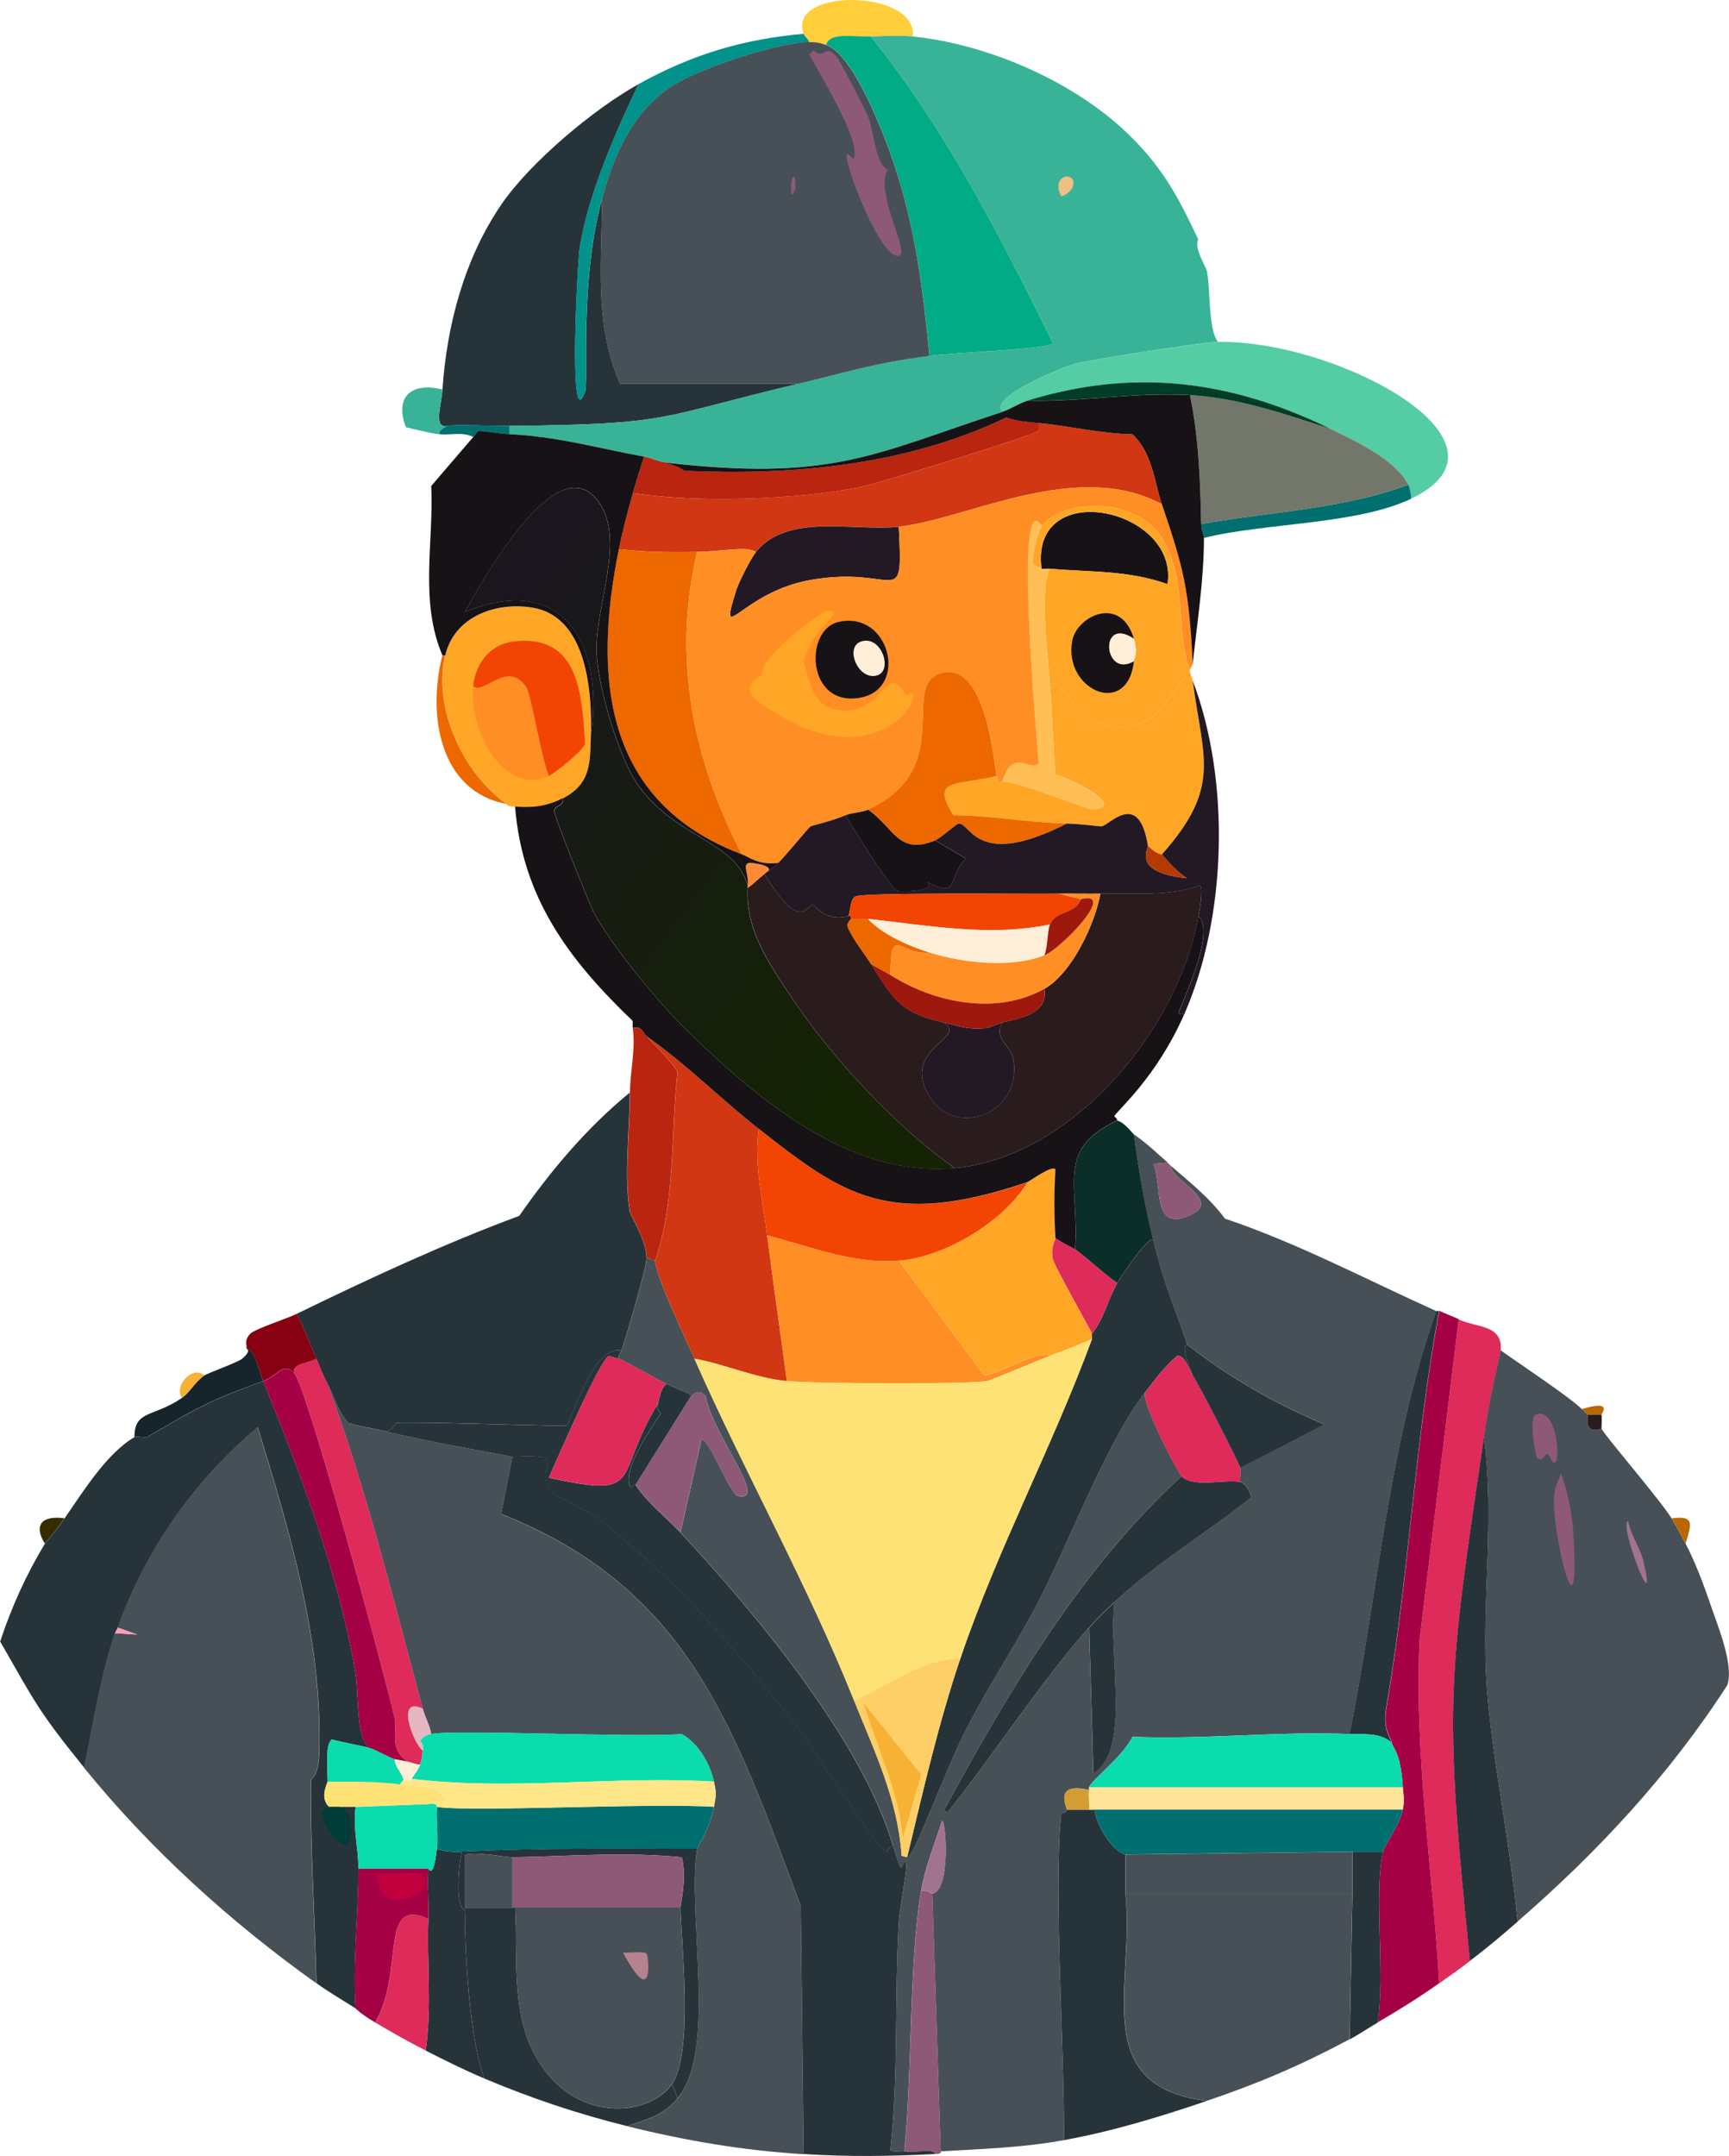 <?xml version="1.0" encoding="UTF-8"?>
<svg id="Camada_2" data-name="Camada 2" xmlns="http://www.w3.org/2000/svg" xmlns:xlink="http://www.w3.org/1999/xlink" viewBox="0 0 199.09 248.16">
  <defs>
    <style>
      .cls-1 {
        fill: #39b398;
      }

      .cls-1, .cls-2, .cls-3, .cls-4, .cls-5, .cls-6, .cls-7, .cls-8, .cls-9, .cls-10, .cls-11, .cls-12, .cls-13, .cls-14, .cls-15, .cls-16, .cls-17, .cls-18, .cls-19, .cls-20, .cls-21, .cls-22, .cls-23, .cls-24, .cls-25, .cls-26, .cls-27, .cls-28, .cls-29, .cls-30, .cls-31, .cls-32, .cls-33, .cls-34, .cls-35, .cls-36, .cls-37, .cls-38, .cls-39, .cls-40, .cls-41, .cls-42, .cls-43, .cls-44, .cls-45, .cls-46, .cls-47 {
        stroke-width: 0px;
      }

      .cls-2 {
        fill: #ffcf67;
      }

      .cls-3 {
        fill: #870113;
      }

      .cls-4 {
        fill: #ff8a39;
      }

      .cls-5 {
        fill: #00ab85;
      }

      .cls-6 {
        fill: #8e5977;
      }

      .cls-7 {
        fill: #231924;
      }

      .cls-8 {
        fill: #54cca4;
      }

      .cls-9 {
        fill: #475056;
      }

      .cls-10 {
        fill: #d29e34;
      }

      .cls-11 {
        fill: #ffefd9;
      }

      .cls-12 {
        fill: #0c2e29;
      }

      .cls-13 {
        fill: #b33b02;
      }

      .cls-14 {
        fill: #ff9db5;
      }

      .cls-15 {
        fill: #73766a;
      }

      .cls-16 {
        fill: #b9250f;
      }

      .cls-17 {
        fill: #f24402;
      }

      .cls-18 {
        fill: #a60045;
      }

      .cls-19 {
        fill: #171215;
      }

      .cls-20 {
        fill: #352c00;
      }

      .cls-21 {
        fill: #ffa626;
      }

      .cls-22 {
        fill: #b60;
      }

      .cls-23 {
        fill: #b6828f;
      }

      .cls-24 {
        fill: #00928b;
      }

      .cls-25 {
        fill: #26343a;
      }

      .cls-26 {
        fill: #ffe688;
      }

      .cls-27 {
        fill: #ffe275;
      }

      .cls-28 {
        fill: #a2738e;
      }

      .cls-29 {
        fill: #de2b59;
      }

      .cls-30 {
        fill: #ffce3a;
      }

      .cls-31 {
        fill: #9e180e;
      }

      .cls-32 {
        fill: #16252b;
      }

      .cls-33 {
        fill: url(#Gradiente_sem_nome_514);
      }

      .cls-34 {
        fill: #f7b134;
      }

      .cls-35 {
        fill: #ff8e25;
      }

      .cls-36 {
        fill: #003d38;
      }

      .cls-37 {
        fill: #2a1b1d;
      }

      .cls-38 {
        fill: #d03712;
      }

      .cls-39 {
        fill: #006f6f;
      }

      .cls-40 {
        fill: #003d26;
      }

      .cls-41 {
        fill: #ffe499;
      }

      .cls-42 {
        fill: #f0bf83;
      }

      .cls-43 {
        fill: #ee6800;
      }

      .cls-44 {
        fill: #0adcae;
      }

      .cls-45 {
        fill: #ffbf55;
      }

      .cls-46 {
        fill: #e7b7c1;
      }

      .cls-47 {
        fill: #c2003d;
      }
    </style>
    <linearGradient id="Gradiente_sem_nome_514" data-name="Gradiente sem nome 514" x1="-5911.61" y1="-2014.59" x2="-5805.77" y2="-1935.4" gradientTransform="translate(3010 1081.12) scale(.5)" gradientUnits="userSpaceOnUse">
      <stop offset="0" stop-color="#19161e"/>
      <stop offset="1" stop-color="#142303"/>
    </linearGradient>
  </defs>
  <g id="Camada_1-2" data-name="Camada 1">
    <g>
      <path class="cls-30" d="m105.1,4.2c-1.56-.16-3.26-.04-4.84,0-2.37.07-4.67-.5-5.16.97-.84-.27-.99-.32-1.93-.32-.11-.41-.5-.56-.64-.97-1.94-5.33,13.19-5.11,12.57.32Z"/>
      <g>
        <path class="cls-22" d="m184.41,162.82h-1.61s-.47-.47-.64-.64c3.64-1.09,2.24.47,2.26.64Z"/>
        <path class="cls-34" d="m23.54,158.31c-1.13.8-1.67,1.96-2.58,2.58-.99-1.36,1.22-3.82,2.58-2.58Z"/>
        <g>
          <path class="cls-21" d="m68.03,84.8c-.1,3.06-.02,5.45-3.22,7.09-1.83.94-3.45,1.11-5.48.97-1.29-.09-.92-.31-.97-.32-5.01-3.53-8.49-10.98-7.09-17.09,1.04-4.53,5.93-6.24,10.16-5.48,6.23,1.12,6.77,9.86,6.61,14.83Z"/>
          <path class="cls-43" d="m58.35,92.54c-7.89-1.48-9.1-10.47-7.42-17.09h.32c-1.4,6.11,2.09,13.56,7.09,17.09Z"/>
          <path class="cls-17" d="m63.19,89.31c-.89-2.16-2.03-9.3-2.58-10.16-2.11-3.31-4.85.88-6.13-.16.28-2.61,1.92-4.83,4.67-5.16,7.6-.9,7.84,6.21,8.22,11.77-.15.7-3.43,3.37-4.19,3.71Z"/>
          <path class="cls-35" d="m63.19,89.31c-5.36,2.38-9.22-5.55-8.7-10.32,1.28,1.04,4.01-3.15,6.13.16.55.86,1.69,8,2.58,10.16Z"/>
        </g>
        <g>
          <path class="cls-25" d="m69.32,22.9c.02,7.15-.95,14.51,2.1,21.28h20.47c-16.46,3.91-14.37,4.66-33.21,4.84-2.01.02-6.06-.2-7.09,0-1.74.38-.78-2.22-.64-4.19.5-7.43,2.52-15.05,6.77-21.28,3.29-4.83,10.64-11,15.8-13.86-2.69,5.67-5.79,12.68-6.77,18.86-.26,1.65-1.33,22.13.64,16.44.36-1.05-.64-12.72,1.93-22.08Z"/>
          <path class="cls-24" d="m92.53,3.88c.15.41.54.55.64.97-3.52,0-12.94,3.11-15.96,5.16-4.55,3.09-6.55,8-7.9,12.9-2.57,9.37-1.57,21.03-1.93,22.08-1.97,5.69-.9-14.8-.64-16.44.98-6.18,4.08-13.19,6.77-18.86,6.14-3.41,12.03-5.18,19.02-5.8Z"/>
          <path class="cls-8" d="m162.49,57.4c.02-.41-.17-1.32-.32-1.61-1.57-2.97-6.14-5.04-9.03-6.45-11.47-5.58-22.58-6.99-34.82-3.22-.87.27-2.02,1-2.9,1.29-1.69-1.65,6.92-5.1,8.22-5.48,1.73-.51,14.97-2.55,16.6-2.58,13.73-.23,35.81,11.59,22.25,18.05Z"/>
          <path class="cls-1" d="m50.94,44.82c-.13,1.97-1.1,4.57.64,4.19-.07.01-1.24.49-.97.97-.99-.09-2.83-.56-3.87-.81-1.33-3.46.58-5.22,4.19-4.35Z"/>
          <path class="cls-39" d="m58.68,49.01v.97c-1.59-.06-3.17-.47-3.71-.32l-.48.64c-1.16-.63-2.61-.2-3.87-.32-.28-.48.9-.95.97-.97,1.03-.2,5.08.02,7.09,0Z"/>
          <path class="cls-5" d="m100.27,4.2c8.68,10.76,14.89,22.97,20.96,35.3-.19.69-11.03,1.04-14.19,1.45-.77-7.84-1.66-14.92-4.19-22.41-1.15-3.38-4.61-12.36-7.74-13.38.49-1.47,2.78-.9,5.16-.97Z"/>
          <g>
            <path class="cls-1" d="m105.1,4.2c8.37.85,17.96,4.92,24.18,10.64,4.46,4.1,6.38,7.79,8.7,12.73-.55.84.89,3.21.97,3.55.47,2.17.14,6.77,1.29,8.22-1.63.03-14.87,2.07-16.6,2.58-1.31.38-9.91,3.83-8.22,5.48-14.88,4.89-19.67,8.07-39.01,5.8-.71-.13-1.46-.5-2.26-.64-5.19-.95-10.14-2.36-15.48-2.58v-.97c18.84-.18,16.75-.92,33.21-4.84,5.98-1.42,8.44-2.35,15.15-3.22,3.16-.41,14-.76,14.19-1.45-6.07-12.33-12.27-24.54-20.96-35.3,1.58-.04,3.27-.16,4.84,0Z"/>
            <path class="cls-1" d="m123.48,21.61c.81-2.03-2.66-1.65-1.29.97-2.38-.1-6.91-9.26-8.54-11.28.46-.75,5.69,3.53,6.77,4.19,2.56,1.57,5.24,2.97,7.9,4.35l.81,9.19c-2.09-1.71-4.26-8.08-5.64-7.42Z"/>
            <path class="cls-42" d="m123.48,21.61c-.12.3-.86.99-1.29.97-1.37-2.62,2.1-3,1.29-.97Z"/>
          </g>
          <g>
            <path class="cls-39" d="m162.49,57.4c-6.28,3-16.86,2.77-23.86,4.51,0-.49-.31-.72-.32-1.61,7.95-1.4,16.23-1.69,23.86-4.51.15.29.34,1.2.32,1.61Z"/>
            <path class="cls-15" d="m153.14,49.34c2.89,1.4,7.46,3.48,9.03,6.45-7.62,2.82-15.9,3.12-23.86,4.51-.1-4.97-.28-9.94-1.29-14.83,5.67.33,10.78,2.15,16.12,3.87Z"/>
          </g>
          <path class="cls-40" d="m153.14,49.34c-5.34-1.72-10.45-3.53-16.12-3.87-6.25-.37-12.46.8-18.7.64,12.24-3.76,23.35-2.36,34.82,3.22Z"/>
          <g>
            <path class="cls-9" d="m93.17,4.85c.94,0,1.1.05,1.93.32,3.12,1.01,6.59,10,7.74,13.38,2.54,7.49,3.42,14.57,4.19,22.41-6.71.88-9.17,1.8-15.15,3.22h-20.47c-3.05-6.77-2.07-14.12-2.1-21.28,1.34-4.9,3.35-9.81,7.9-12.9,3.02-2.05,12.44-5.15,15.96-5.16Z"/>
            <path class="cls-6" d="m93.66,5.81c1.47,1.18,1.28-1.01,2.74.81.27.27,3.23,5.99,3.55,6.77.71,1.75.81,5.45,2.26,6.13-1.5,2.37,2.33,9.26,1.45,9.83-2.01,1.31-6.7-11.07-6.13-11.61.23-.22,1.16,1.7.81-.81-.32-2.28-3.76-8.22-5.16-10.64l.48-.48Z"/>
            <path class="cls-6" d="m91.4,20.32c.19,0,.25,1.18.16,1.45-.62,1.9-.58-1.45-.16-1.45Z"/>
          </g>
        </g>
        <g>
          <path class="cls-9" d="m134.44,133.81l-1.61.16c1.02,2.47-.22,7.74,4.03,5.96,4.03-1.69-1.6-3.71-2.1-5.8,2.25,1.94,4.49,3.71,6.29,6.13,8.42,2.83,16.27,7.01,24.34,10.64-5.59,15.72-6.68,32.44-9.99,48.68-8.32-.34-16.66.66-24.99.32-1.21,2.39-4.72,4.95-5,5.8-.03.09.02.21,0,.32-4.18-.96-2.53,1.99-2.58,2.26-.09.52-.62.22-.64.48-.9,8.83.42,27.62.32,37.56-4.85.88-9.34,1-14.19,1.29l-.97-29.66c2.13-.35,1.58-8.39,1.13-8.38-.86,2.62-1.95,5.34-2.42,8.06-1.38,8.02-1.02,21.27-1.93,29.98-.42-.04-1.38.16-1.61-.16.95-8.67.48-17.44.97-26.11.11-1.93,1.13-6.79.81-6.93-.65-.29-.2,2.36-1.45-1.93-3.53-12.07-15.82-26.8-24.5-36.11l2.42-10.64c.79-.4,3.3,6.27,4.19,6.45,3.61.73-2.76-6.81-3.71-11.45-.78-1.05-1.46-.09-1.61-.16-.95-.45-1.95-.83-2.9-1.29-1.02-.5-5.18-2.82-5.48-2.9-.12-.45.2-.62.32-.97.57-1.63,2.91-9.64,2.9-10.64l.97.32c-.06,1.52,3.57,9.16,4.51,11.28,5.85,13.22,12.98,25.89,18.38,39.33,2.33,5.81,5.07,11.47,5.48,17.89l.64.16c.81.02,4.14-9.51,6.77-14.67,2.56-5.02,5.79-9.81,8.38-14.83,3.59-6.95,7.87-18.38,12.25-24.02-.45,1.26,3.8,9.3,4.19,9.67-11.64,10.67-19.9,24.75-27.4,38.53l.48.16c5.13-6.44,10.97-15.38,16.28-21.28q.24,8.38.48,16.76c4.4-2.62,1.67-13.43,2.42-19.67,4.9-4.57,10.62-7.95,15.8-12.09-.54-1.65-1.26-1.67-1.29-1.77-.13-.39.14-1.27,0-1.61l9.67-5c-5.67-2.38-10.95-5.4-15.8-9.19-1.02-3.31-2.4-5.94-3.87-11.93-1-4.05-1.72-8.12-2.26-12.25,1.57,1.08,2.48,2.02,3.87,3.22Z"/>
          <path class="cls-9" d="m44.49,164.76c3.84.96,10.33,2.12,14.51,2.9l-1.29,6.61c21.69,8.6,26.87,24.72,34.5,45.14l.32,28.53c-6.97-.43-13.55-1.55-20.31-3.22,2.48-.89,4.01-1.13,5.8-3.22,4.6-5.37,1.04-21.48,2.26-28.69.04-.26,1.5-2.4,1.93-4.84.24-1.36.3-1.49,0-2.9-.45-2.07-1.81-4.45-3.71-5.48-6.06.43-26.13-.57-28.85,0-.16-1.02-.7-1.91-.97-2.9-3.38-12.56-6.47-25.16-10.96-37.4.82,1.54,1.2,3.19,2.42,4.51,1.43.43,2.91.61,4.35.97Z"/>
          <path class="cls-9" d="m36.43,228.27c-9.93-7.08-19.08-15.37-26.76-24.82,1.09-5.26,1.82-10.34,3.55-15.48l2.58.16-2.26-.81c3.22-8.99,8.84-16.97,16.12-23.05,3.71,12.07,7.47,24.64,7.09,37.4-.09,2.93-.97,3.04-.97,3.22-.07,7.78.45,15.59.64,23.37Z"/>
          <path class="cls-25" d="m102.85,212.47c1.25,4.29.8,1.64,1.45,1.93.32.14-.7,5-.81,6.93-.49,8.68-.02,17.45-.97,26.11.23.32,1.19.12,1.61.16,1.65.15,3.42-.33,3.55.32-5.23.26-9.92.33-15.15,0l-.32-28.53c-7.63-20.41-12.81-36.54-34.5-45.14l1.29-6.61c.2.04,3.5-.26,4.03.32.33.37-.8,1.9.32,3.55.37.55,4.61,2.55,5.48,3.22,8.66,6.7,15.97,15.11,22.73,23.7,2.06,2.61,9.59,14.53,10.48,14.67.11.02.42-.63.81-.64Z"/>
          <path class="cls-25" d="m125.41,208.28h.64c.12,1.59,1.95,4.79,3.55,5.16v4.51c1.09,10.47-4.34,22.13,9.35,23.86-5.4,1.83-10.82,3.49-16.44,4.51.1-9.94-1.22-28.73-.32-37.56.03-.26.56.04.64-.48h2.58Z"/>
          <g>
            <path class="cls-29" d="m172.81,155.41c-.04.51-1.2,4.99-1.93,9.99-4.06,27.7-4.72,30.16-1.61,60.29-1.21.93-2.3,1.71-3.55,2.58-.75-13.19-2.88-26.26-2.26-39.49q2.26-18.46,4.51-36.91c2.19.98,5.04.58,4.84,3.55Z"/>
            <path class="cls-18" d="m167.97,151.86q-2.26,18.46-4.51,36.91c-.62,13.24,1.51,26.3,2.26,39.49-2.36,1.66-4.6,3.06-7.09,4.51.9-5.37-.48-15.08.64-19.67.22-.89,1.9-3.05,2.26-4.84.24-1.18.08-1.44,0-2.58-.28-4.18-1.06-4.17-1.29-5.16-.19-.82-.95-1.35-.64-3.71,2.64-15.2,3.29-30.73,6.13-45.94.75.34,1.51.63,2.26.97Z"/>
          </g>
          <path class="cls-25" d="m174.74,221.18c-1.92,1.67-3.45,2.96-5.48,4.51-3.1-30.13-2.45-32.59,1.61-60.29,1.28,9.33-.3,19,.32,28.53.49,7.53,2.83,19.07,3.55,27.24Z"/>
          <path class="cls-25" d="m53.2,213.12c-.46,1.87-.75,6.33.32,6.77.02,5.23.54,14.71,2.26,19.34-2.3-.97-4.55-2.09-6.77-3.22.74-5.02.12-10.12.32-15.15.08-1.87-.17-4,0-5.8.01-.15.53,1.55.97-2.26.97.34,1.89.37,2.9.32Z"/>
          <path class="cls-25" d="m159.27,213.12c-1.13,4.59.26,14.29-.64,19.67-1.09.64-2.08,1.33-3.22,1.93q.16-8.38.32-16.76v-4.84h3.55Z"/>
          <path class="cls-25" d="m160.23,200.54c-1.42-1.16-3.17-.9-4.84-.97,3.31-16.24,4.4-32.96,9.99-48.68.09.04.23-.04.32,0-2.83,15.21-3.48,30.74-6.13,45.94-.3,2.36.45,2.88.64,3.71Z"/>
          <path class="cls-12" d="m128.64,128.97c.78.15,1.83,1.54,1.93,1.61.54,4.13,1.26,8.2,2.26,12.25-.32-1.06-3.7,3.99-4.19,4.84-1.68-1.16-3.2-2.68-4.84-3.87.51-7.34-2.34-11.47,4.84-14.83Z"/>
          <path class="cls-6" d="m134.44,133.81c.23.2.31.31.32.32.5,2.09,6.13,4.11,2.1,5.8-4.25,1.78-3.01-3.5-4.03-5.96l1.61-.16Z"/>
          <path class="cls-25" d="m74.47,144.77c0,1-2.33,9.01-2.9,10.64-3.11-.38-4.9,5.9-6.29,8.7-2.84,0-18.71-.55-19.67-.32-.07.02-.01.49-1.13.97-1.44-.36-2.92-.54-4.35-.97-1.21-1.32-1.6-2.97-2.42-4.51-.58-1.1-.83-1.84-1.29-2.9-.75-1.72-1.37-3.5-2.26-5.16,8.37-4.07,16.9-8.04,25.63-11.28,3.65-5.23,7.79-10.15,12.73-14.19,0,4.23-.69,9.62,0,13.7.08.47,1.92,3.31,1.93,5.32Z"/>
          <path class="cls-32" d="m30.31,158.95c-6.33,2.29-7.69,3.13-13.38,6.45-.23.13-1.22-.13-1.45,0,0-3.13,2.18-2.25,5.48-4.51.91-.62,1.45-1.78,2.58-2.58.43-.3,3.86-1.51,4.35-1.93,1.26-1.09.36-1.08.48-1.29,1.08.45,1.44,2.65,1.93,3.87Z"/>
          <path class="cls-20" d="m7.42,174.75c-1.45,2.09-2.16,2.74-2.26,2.9-1.35-2.16-.28-3.26,2.26-2.9Z"/>
          <path class="cls-25" d="m132.83,142.83c1.47,5.99,2.85,8.62,3.87,11.93.06.21-.98-.49.64,3.55-.37-.55-.87-2.35-1.77-2.26-1.47,1.23-2.54,2.69-3.71,4.19-4.38,5.64-8.66,17.07-12.25,24.02-2.59,5.02-5.82,9.81-8.38,14.83-2.63,5.16-5.96,14.69-6.77,14.67,1.83-7.64,3.61-15.45,6.13-22.89,4.24-12.51,10.59-24.36,15.15-36.75v-.64c1.39-1.68,1.84-3.98,2.9-5.8.49-.85,3.87-5.9,4.19-4.84Z"/>
          <path class="cls-25" d="m71.57,155.41c-.12.35-.44.52-.32.97-.39-.1-.75-.2-1.13-.32-1.01.31-6.05,12.12-6.93,14.02,11.2,2.42,7.31.13,12.57-8.54-.22.84.34,1.07.32,1.13-.16.45-4.52,6.12-3.55,8.38.19.38.52-.34.64-.16,1.57,2.3,3.34,3.53,5.16,5.48,8.68,9.31,20.97,24.04,24.5,36.11-.38.02-.7.66-.81.64-.89-.14-8.42-12.06-10.48-14.67-6.76-8.59-14.06-17-22.73-23.7-.87-.68-5.11-2.68-5.48-3.22-1.12-1.65,0-3.18-.32-3.55-.53-.59-3.83-.29-4.03-.32-4.18-.78-10.66-1.94-14.51-2.9,1.12-.48,1.06-.95,1.13-.97.96-.22,16.82.33,19.67.32,1.38-2.8,3.18-9.08,6.29-8.7Z"/>
          <path class="cls-25" d="m136.05,169.91c1.42,1.33,4.67.36,6.77.64.03.1.75.12,1.29,1.77-5.18,4.14-10.9,7.52-15.8,12.09-1.15,1.08-1.83,1.71-2.9,2.9-5.31,5.9-11.15,14.84-16.28,21.28l-.48-.16c7.5-13.78,15.77-27.86,27.4-38.53Z"/>
          <g>
            <path class="cls-29" d="m137.34,158.31c.77,1.17,5.03,9.48,5.48,10.64.14.35-.13,1.22,0,1.61-2.1-.29-5.35.68-6.77-.64-.4-.37-4.64-8.41-4.19-9.67,1.16-1.5,2.24-2.96,3.71-4.19.9-.09,1.41,1.7,1.77,2.26Z"/>
            <path class="cls-25" d="m142.82,168.95c-.45-1.16-4.71-9.47-5.48-10.64-1.63-4.03-.58-3.34-.64-3.55,4.85,3.79,10.13,6.81,15.8,9.19l-9.67,5Z"/>
          </g>
          <path class="cls-6" d="m78.34,176.36c-1.82-1.95-3.59-3.18-5.16-5.48l6.45-10.32c.15.07.83-.89,1.61.16.95,4.64,7.32,12.17,3.71,11.45-.89-.18-3.41-6.84-4.19-6.45l-2.42,10.64Z"/>
          <path class="cls-25" d="m128.32,184.42c-.75,6.24,1.98,17.04-2.42,19.67q-.24-8.38-.48-16.76c1.07-1.19,1.75-1.82,2.9-2.9Z"/>
          <g>
            <path class="cls-29" d="m71.25,156.37c.3.08,4.46,2.4,5.48,2.9-.67.57-.77,1.48-.97,2.26-5.26,8.68-1.37,10.96-12.57,8.54.89-1.9,5.92-13.72,6.93-14.02.38.13.74.22,1.13.32Z"/>
            <path class="cls-25" d="m79.63,160.57l-6.45,10.32c-.12-.18-.46.54-.64.16-.97-2.26,3.38-7.93,3.55-8.38.02-.06-.54-.29-.32-1.13.2-.78.29-1.69.97-2.26.95.46,1.95.84,2.9,1.29Z"/>
          </g>
          <g>
            <path class="cls-6" d="m107.36,217.95l.97,29.66s.22.28-.64.32c-.13-.65-1.89-.17-3.55-.32.91-8.72.55-21.96,1.93-29.98.81-.18,1.09.36,1.29.32Z"/>
            <path class="cls-28" d="m107.36,217.95c-.2.03-.48-.5-1.29-.32.47-2.72,1.55-5.44,2.42-8.06.45,0,1,8.03-1.13,8.38Z"/>
          </g>
          <g>
            <path class="cls-9" d="m182.16,162.18c.17.18.61.61.64.64.11.12-.54,2.36,1.61,1.61.22.62,6.87,8.34,8.06,10.32.53.87,1.13,1.99,1.61,2.9,1.15,2.19,2.1,4.75,2.9,7.09.81,2.38,2.67,6.81,1.93,9.19-6.63,10.3-14.95,19.24-24.18,27.24-.71-8.17-3.06-19.72-3.55-27.24-.62-9.54.96-19.2-.32-28.53.73-5.01,1.9-9.48,1.93-9.99,2.09,1.5,8.05,5.45,9.35,6.77Z"/>
            <g>
              <path class="cls-22" d="m194.09,177.65c-.48-.91-1.08-2.03-1.61-2.9,2.69-.35,2.3.66,1.61,2.9Z"/>
              <g>
                <path class="cls-37" d="m184.41,162.82c.07.82-.03,1.54,0,1.61-2.15.75-1.5-1.49-1.61-1.61h1.61Z"/>
                <g>
                  <path class="cls-6" d="m179.74,169.59c.85,2.23,1.32,4.9,1.45,7.25.7,12.86-2.27.08-2.26-3.87,0-1.73.26-1.87.81-3.39Z"/>
                  <path class="cls-6" d="m176.84,162.82c2.36-.96,2.85,5.02,2.26,5.48-.44.35-.55-.88-.97-.97-.13-.03-.59,1.02-1.13.48-.18-.18-1.02-4.65-.16-5Z"/>
                  <path class="cls-28" d="m187.48,175.07c.3,1.61,1.41,3.11,1.77,4.67,1.73,7.49-2.96-4.47-1.77-4.67Z"/>
                </g>
              </g>
            </g>
          </g>
          <path class="cls-14" d="m13.22,187.97c.09-.26.23-.39.32-.64l2.26.81-2.58-.16Z"/>
          <g>
            <path class="cls-25" d="m30.31,158.95c4.34,10.74,8.71,22.23,10.64,33.69.37,2.22,0,7.52,1.61,8.54-1.43-.36-2.92-.6-4.35-.97-.76.58-.5,2.87-.48,4.84,0,.15-.97,1.86.16,2.9h3.06c-.34,2.34.32,4.8.32,7.09,0,5.34-.67,10.76-.32,16.12-1.53-.98-3.02-1.83-4.51-2.9-.19-7.78-.71-15.59-.64-23.37,0-.18.88-.3.97-3.22.38-12.76-3.38-25.33-7.09-37.4-7.28,6.08-12.9,14.07-16.12,23.05-.09.25-.24.39-.32.64-1.72,5.13-2.46,10.21-3.55,15.48-5.23-6.44-5.71-7.6-9.67-14.51,1.3-3.96,3.01-7.72,5.16-11.28.09-.16.8-.81,2.26-2.9,2.11-3.04,4.86-7.5,8.06-9.35.23-.13,1.22.13,1.45,0,5.69-3.31,7.05-4.15,13.38-6.45Z"/>
            <path class="cls-36" d="m37.24,208.28c3.4-1.88,3.65,3.26,2.9,3.87-1.21.97-3.79-3.38-2.9-3.87Z"/>
          </g>
          <g>
            <path class="cls-9" d="m155.72,217.95q-.16,8.38-.32,16.76c-5.59,2.98-10.44,5.06-16.44,7.09-13.69-1.72-8.25-13.38-9.35-23.86h26.11Z"/>
            <path class="cls-9" d="m155.72,213.12v4.84h-26.11v-4.51l26.11-.32Z"/>
          </g>
          <g>
            <path class="cls-29" d="m49.33,220.85c-.2,5.03.42,10.14-.32,15.15-2.04-1.04-3.84-2.05-5.8-3.22,3.43-5.91.37-14.52,6.13-11.93Z"/>
            <path class="cls-46" d="m48.68,196.67c.27.99.8,1.88.97,2.9-.69.15-.83.25-1.29.81.38.26.42.75.32,1.13-1.23-1.05-3.1-6.39,0-4.84Z"/>
            <g>
              <path class="cls-3" d="m34.17,151.22c.88,1.66,1.5,3.44,2.26,5.16-1.01.6-2.72.5-2.58,1.61-1.3-1.27-1.83.34-3.55.97-.49-1.22-.86-3.41-1.93-3.87.12-.19-.34-.81.48-1.61.55-.53,4.28-1.75,5.32-2.26Z"/>
              <path class="cls-29" d="m36.43,156.37c.46,1.06.71,1.8,1.29,2.9,4.49,12.24,7.58,24.84,10.96,37.4-3.1-1.55-1.23,3.78,0,4.84-.08.29.02.65-.32,1.61-.44-.04-.86-.21-1.29-.32-2.41-1.45-1.29-3.56-1.61-5-.99-4.48-10.12-38.37-11.61-39.82-.14-1.12,1.57-1.01,2.58-1.61Z"/>
              <path class="cls-18" d="m33.85,157.99c1.48,1.45,10.62,35.34,11.61,39.82.32,1.43-.8,3.54,1.61,5-.66-.17-1.42-.26-1.61-.32-.72-.23-2.27-1.13-2.9-1.29-1.62-1.02-1.24-6.32-1.61-8.54-1.93-11.46-6.3-22.95-10.64-33.69,1.72-.62,2.25-2.24,3.55-.97Z"/>
            </g>
            <g>
              <path class="cls-18" d="m49.33,215.05c-.17,1.81.08,3.93,0,5.8-5.76-2.59-2.7,6.02-6.13,11.93-1.82-1.09-2.14-1.54-2.26-1.61-.35-5.36.32-10.78.32-16.12h8.06Z"/>
              <path class="cls-47" d="m43.36,215.7c1.03.13,4.91-.17,5.16,0,2.34,1.65-4.77,5.73-5.16,0Z"/>
            </g>
          </g>
          <g>
            <path class="cls-29" d="m123.8,143.8c1.64,1.19,3.16,2.71,4.84,3.87-1.06,1.82-1.51,4.12-2.9,5.8-.8-1.51-4.36-7.85-4.51-8.54-.3-1.37.33-2.3.32-2.42.8.55,2.15,1.21,2.26,1.29Z"/>
            <g>
              <path class="cls-16" d="m74.47,119.3c1.21,1.3,2.57,2.54,3.55,4.03-.8,7.21-.22,14.87-2.58,21.76l-.97-.32c-.02-2.01-1.85-4.85-1.93-5.32-.69-4.08,0-9.48,0-13.7,0-2.4.67-4.97.32-7.42,1-.24,1.11.43,1.61.97Z"/>
              <path class="cls-38" d="m87.37,129.94c-.57,4.1.47,8.23.97,12.25.7,5.61,1.53,11.17,2.26,16.76-3.71-.35-7.02-1.92-10.64-2.58-.94-2.13-4.57-9.76-4.51-11.28,2.36-6.9,1.78-14.55,2.58-21.76-.98-1.49-2.34-2.73-3.55-4.03,4.56,3.19,8.54,7.22,12.9,10.64Z"/>
              <path class="cls-21" d="m121.55,142.51c0,.12-.62,1.05-.32,2.42.15.7,3.71,7.04,4.51,8.54v.64c-1.58.71-3.22,1.32-4.84,1.93-1.21-.81-6.72,2.49-7.58,2.26q-4.92-6.61-9.83-13.22c5.29-.42,11.96-4.4,14.83-9.03.27-.09,2.91-2.04,3.22-1.45-.17,2.69-.16,5.2,0,7.9Z"/>
              <path class="cls-17" d="m118.32,136.06c-2.87,4.63-9.54,8.6-14.83,9.03-5.26.42-10.17-1.62-15.15-2.9-.5-4.02-1.54-8.15-.97-12.25,9.72,7.62,15.03,11.52,30.95,6.13Z"/>
              <path class="cls-35" d="m103.49,145.09q4.92,6.61,9.83,13.22c.86.24,6.37-3.07,7.58-2.26-1.25.47-6.87,2.84-7.25,2.9-2.41.41-20.06.29-23.05,0-.73-5.6-1.56-11.16-2.26-16.76,4.99,1.29,9.9,3.32,15.15,2.9Z"/>
            </g>
            <g>
              <path class="cls-27" d="m110.58,190.87c-4.65.1-8.17,3.11-12.25,4.84-5.4-13.45-12.52-26.12-18.38-39.33,3.62.66,6.93,2.23,10.64,2.58,2.99.29,20.64.41,23.05,0,.39-.06,6.01-2.43,7.25-2.9,1.62-.61,3.25-1.23,4.84-1.93-4.56,12.39-10.92,24.24-15.15,36.75Z"/>
              <g>
                <path class="cls-2" d="m110.58,190.87c-2.52,7.44-4.29,15.25-6.13,22.89l-.64-.16c-.41-6.43-3.15-12.08-5.48-17.89,4.08-1.73,7.6-4.73,12.25-4.84Z"/>
                <path class="cls-34" d="m99.46,196.03l6.61,8.22-2.1,7.25c-.49-5.47-2.97-10.28-4.51-15.48Z"/>
              </g>
            </g>
          </g>
          <g>
            <g>
              <path class="cls-44" d="m155.4,199.58c1.66.07,3.42-.19,4.84.97.23.99,1.01.98,1.29,5.16h-36.11c.28-.86,3.78-3.42,5-5.8,8.33.34,16.67-.66,24.99-.32Z"/>
              <path class="cls-41" d="m161.52,205.7c.08,1.13.24,1.4,0,2.58h-36.11c.08-.71-.12-1.59,0-2.26.02-.11-.03-.23,0-.32h36.11Z"/>
              <path class="cls-10" d="m125.41,206.02c-.12.67.08,1.55,0,2.26h-2.58c.04-.27-1.6-3.22,2.58-2.26Z"/>
              <path class="cls-39" d="m161.52,208.28c-.36,1.79-2.04,3.95-2.26,4.84h-3.55l-26.11.32c-1.6-.37-3.42-3.57-3.55-5.16h35.46Z"/>
            </g>
            <g>
              <path class="cls-44" d="m49.65,199.58c2.73-.57,22.79.43,28.85,0,1.9,1.03,3.26,3.41,3.71,5.48-11.43-.7-23.46,1.08-34.82-.32.33-.54.75-1,.97-1.61.35-.96.25-1.32.32-1.61.1-.38.06-.87-.32-1.13.46-.56.6-.66,1.29-.81Z"/>
              <path class="cls-39" d="m82.21,207.96c-.43,2.44-1.89,4.58-1.93,4.84-9.04-.02-18.04-.12-27.08.32-1.01.05-1.93.02-2.9-.32.17-1.52-.12-3.28,0-4.84,3.77.64,24.73-.48,31.92,0Z"/>
              <path class="cls-26" d="m47.39,204.73c11.36,1.4,23.39-.37,34.82.32.3,1.41.24,1.54,0,2.9-7.19-.48-28.14.64-31.92,0-.05,0,.15-.47-.97-.32l2.26-.48c-1.95-1.92-2.74-1.42-5.48-1.77-.04-.29.35-.35.32-.64.69.53.65-.04.97,0Z"/>
              <path class="cls-44" d="m49.33,207.64c1.11-.15.92.31.97.32-.12,1.55.17,3.32,0,4.84-.43,3.81-.95,2.1-.97,2.26h-8.06c0-2.29-.67-4.75-.32-7.09l8.38-.32Z"/>
              <path class="cls-27" d="m46.1,205.38c2.74.36,3.53-.14,5.48,1.77l-2.26.48-8.38.32h-3.06c-1.13-1.04-.16-2.75-.16-2.9,2.84.01,5.54-.05,8.38.32Z"/>
              <path class="cls-44" d="m42.56,201.19c.63.16,2.18,1.06,2.9,1.29-.05.75.93,1.79.97,2.26.03.3-.36.35-.32.64-2.84-.37-5.54-.31-8.38-.32-.02-1.97-.27-4.26.48-4.84,1.43.36,2.92.61,4.35.97Z"/>
              <path class="cls-11" d="m47.07,202.8c.43.11.85.28,1.29.32-.22.61-.64,1.07-.97,1.61-.31-.04-.28.53-.97,0-.04-.47-1.02-1.51-.97-2.26.19.06.95.15,1.61.32Z"/>
            </g>
          </g>
          <g>
            <path class="cls-25" d="m59,219.56h.32c.32,5.68-.5,11.79,2.26,16.93,4.3,8.03,13.13,7.19,15.8,3.39l.64,1.61c-1.8,2.1-3.33,2.33-5.8,3.22-5.69-1.41-11.05-3.21-16.44-5.48-1.72-4.64-2.23-14.11-2.26-19.34,0-.11,0-.21,0-.32h5.48Z"/>
            <path class="cls-25" d="m80.28,212.79c-1.22,7.21,2.35,23.33-2.26,28.69l-.64-1.61c2.44-3.49,1.12-15.74.97-20.31,0-.29.77-3.46.16-5.8-6.5-.64-13-.11-19.51,0-.81.01-5.01-.83-5.48-.16,0,1.99,0,3.98,0,5.96,0,.11,0,.21,0,.32-1.07-.44-.78-4.9-.32-6.77,9.04-.44,18.04-.34,27.08-.32Z"/>
            <g>
              <path class="cls-6" d="m78.34,219.56h-19.34v-5.8c6.5-.11,13-.64,19.51,0,.61,2.35-.17,5.51-.16,5.8Z"/>
              <path class="cls-9" d="m59,213.76v5.8h-5.48c0-1.99,0-3.98,0-5.96.48-.67,4.67.17,5.48.16Z"/>
              <g>
                <path class="cls-9" d="m78.34,219.56c.16,4.57,1.47,16.83-.97,20.31-2.66,3.8-11.49,4.65-15.8-3.39-2.75-5.14-1.94-11.25-2.26-16.93h19.02Z"/>
                <path class="cls-23" d="m71.73,224.72c.58.11,2.47-.22,2.74.16.22.32.84,6.55-2.74-.16Z"/>
              </g>
            </g>
          </g>
        </g>
        <g>
          <path class="cls-21" d="m137.34,78.35c1.16,8.97,3.38,12.19-3.55,19.99-.07-.06-.43.13-1.61-.97-1.03-6.52-4.4-2.41-5.32-2.26-.2.03-2.22-.28-4.03-.32-4.33-.1-8.71-.93-13.06-.97-2.64-4.3.21-3.36,5-4.51.13.37.03.78.64.64,1.69-.11,9.93,3.27,10.48,3.22,4.13-.37-3.34-3.87-4.35-4.03-.28-3.48-.38-7-.64-10.48,2.24-.48,2.77,6.03,9.51,4.84,3.3-.59,4.42-4.16,6.61-6.13l.32.97Z"/>
          <path class="cls-16" d="m119.61,48.69c-.03.31.13.77-.16.97-.9.6-18.65,6.08-20.63,6.45-7.57,1.42-18.36,1.8-25.95.64.4-1.41.85-2.8,1.29-4.19.79.14,1.54.51,2.26.64.73.13,1.8.49,2.42.97,12.66.58,25.57-.63,37.08-6.13,1.2.45,2.45.53,3.71.64Z"/>
          <path class="cls-38" d="m133.8,58.04c-9.82-5.29-22.4,1.72-30.31,2.58-5.17.56-12.77-1.64-16.44,2.9-1.13-.7-3.82-.05-6.77,0-3.02.06-6.02.03-9.03-.32.44-2.17,1.01-4.32,1.61-6.45,7.59,1.16,18.38.77,25.95-.64,1.98-.37,19.74-5.84,20.63-6.45.3-.2.13-.66.16-.97,3.54.33,7.18,1.23,10.8,1.29,2.3,2.19,2.48,5.41,3.39,8.06Z"/>
          <path class="cls-43" d="m80.28,63.52c-2.88,12.11-.53,23.92,5.16,34.82-15.95-6.02-17.18-20.43-14.19-35.14,3,.35,6.01.38,9.03.32Z"/>
          <path class="cls-43" d="m114.77,89.31c-4.78,1.16-7.64.21-5,4.51,4.34.04,8.73.87,13.06.97-10.34,5.28-11.03,0-12.41,0-.3,0-2.03,1.64-2.74,1.93-4.27,1.75-4.69-1.42-7.74-3.55,10.59-4.83,3.17-14.91,8.87-15.8,4.89-.76,5.73,11.25,5.96,11.93Z"/>
          <path class="cls-7" d="m103.49,60.62c.51,10-.12,4.36-10.16,6.13-8.04,1.41-10.7,8.04-8.54,1.13.27-.85,1.66-3.62,2.26-4.35,3.67-4.54,11.27-2.34,16.44-2.9Z"/>
          <path class="cls-45" d="m119.93,60.62c-.39.6-1.16,3.42-.97,4.35l.97.48c.32.02.65-.03.97,0-1.18,2.42-.32,8.99,0,13.22.27,3.48.36,7,.64,10.48,1.01.16,8.48,3.66,4.35,4.03-.55.05-8.79-3.34-10.48-3.22,1.14-4,3.14-1.1,4.19-2.1-.39-4.47-2.16-25.29-.64-27.73.29-.46.94.1.97.48Z"/>
          <path class="cls-19" d="m120.9,65.46c-.32-.03-.65.02-.97,0-1.39-10.65,15.83-6.99,14.51,1.77-4.69-1.63-8.86-1.36-13.54-1.77Z"/>
          <g>
            <path class="cls-21" d="m137.02,77.06v.32c-2.19,1.96-3.31,5.54-6.61,6.13-6.74,1.2-7.28-5.32-9.51-4.84-.32-4.22-1.18-10.8,0-13.22,4.68.42,8.85.15,13.54,1.77,1.32-8.76-15.9-12.43-14.51-1.77l-.97-.48c-.2-.93.58-3.75.97-4.35,1.43-2.23,5.55-2.62,7.9-2.26,10.46,1.61,6.92,14.28,9.19,18.7Z"/>
            <path class="cls-19" d="m130.57,73.52c-4.08-2.73-3.51,4.65,0,2.58-.76,6.65-8.22,3.26-7.09-2.42.55-2.75,5.55-5.27,7.09-.16Z"/>
            <path class="cls-11" d="m130.57,73.52c.52,1.72.06,2.06,0,2.58-3.51,2.07-4.08-5.31,0-2.58Z"/>
          </g>
          <path class="cls-4" d="m88.02,100.6c-.67.53-1.23,1.14-1.93,1.61,0-.11-.01-.22,0-.32.14-1.36-.68-2.36.16-2.58.16-.04,3.54.3,1.77,1.29Z"/>
          <g>
            <path class="cls-35" d="m133.8,58.04c2.59,7.58,3.13,9.91,3.55,18.38l-.32.64c-2.27-4.42,1.27-17.09-9.19-18.7-2.35-.36-6.46.03-7.9,2.26-.03-.38-.68-.95-.97-.48-1.52,2.44.25,23.25.64,27.73-1.05,1-3.05-1.9-4.19,2.1-.61.13-.51-.27-.64-.64-.24-.68-1.07-12.69-5.96-11.93-5.7.88,1.73,10.97-8.87,15.8-.72.33-1.85.32-2.58.64-1.44.64-3.85,1.18-4.03,1.29-.29.18-2.74,3.24-3.71,4.19-2.23.32-3.43-.68-4.19-.97-5.69-10.89-8.04-22.71-5.16-34.82,2.96-.05,5.64-.7,6.77,0-.59.73-1.99,3.5-2.26,4.35-2.16,6.91.5.29,8.54-1.13,10.04-1.76,10.66,3.87,10.16-6.13,7.9-.86,20.49-7.87,30.31-2.58Z"/>
            <path class="cls-21" d="m87.69,77.71c.83-.44,4.2-.55,4.84-1.61.66,1.91.92,4.87,3.39,5.48,5.87,1.44,5.81-5.85,8.38-1.61.18.3.61-.52.81-.16.69,1.53-4.71,8.59-14.99,2.74-2.97-1.69-5.48-3.21-2.42-4.84Z"/>
            <path class="cls-21" d="m92.53,76.1c-.63,1.06-4.01,1.17-4.84,1.61-.12-2.34,7.04-7.41,7.58-7.42,2.43,0-1.53,1.63-2.74,5.8Z"/>
            <g>
              <path class="cls-19" d="m96.56,71.58c5.89-1.33,8.07,7.62,2.58,8.7-6.24,1.24-6.62-7.79-2.58-8.7Z"/>
              <path class="cls-11" d="m99.14,73.84c2.32-.79,3.69,3.25,1.93,3.87-2.18.77-3.89-3.21-1.93-3.87Z"/>
            </g>
          </g>
        </g>
        <g>
          <path class="cls-19" d="m109.94,134.45c13.66-1.33,25.77-16.02,28.05-29.02,2.11,2.01-2.23,10.54-2.26,11.12,0,.21.39.18.64.16-3.24,7.39-7.77,11.11-8.06,11.77-.02.05.39.24.32.48-7.17,3.36-4.32,7.49-4.84,14.83-.11-.08-1.46-.74-2.26-1.29-.16-2.7-.17-5.21,0-7.9-.32-.59-2.95,1.36-3.22,1.45-15.92,5.4-21.23,1.5-30.95-6.13-4.36-3.42-8.34-7.45-12.9-10.64-.5-.54-.61-1.21-1.61-.97v-.81c-7.38-7.06-12.7-14.18-13.54-24.66,2.03.14,3.66-.03,5.48-.97.19.96-.92.74-.97,1.45-.04.62,4.02,10.65,4.51,11.61,1.93,3.73,7.36,10.31,10.48,13.38,8.24,8.12,19.04,17.3,31.11,16.12Z"/>
          <path class="cls-19" d="m137.02,45.47c1.01,4.89,1.19,9.86,1.29,14.83.02.89.32,1.12.32,1.61,0,4.87-.78,9.68-1.29,14.51-.42-8.46-.96-10.79-3.55-18.38-.9-2.65-1.08-5.87-3.39-8.06-3.62-.06-7.26-.96-10.8-1.29-1.26-.12-2.51-.2-3.71-.64-11.5,5.5-24.42,6.7-37.08,6.13-.62-.48-1.69-.83-2.42-.97,19.34,2.26,24.13-.92,39.01-5.8.88-.29,2.03-1.02,2.9-1.29,6.24.15,12.45-1.01,18.7-.64Z"/>
          <path class="cls-19" d="m58.68,49.98c5.33.22,10.28,1.63,15.48,2.58-.44,1.39-.89,2.79-1.29,4.19-.6,2.13-1.17,4.27-1.61,6.45-2.99,14.72-1.77,29.12,14.19,35.14.76.29,1.97,1.29,4.19.97-.66.64-.98.78-1.61,1.29,1.77-.99-1.61-1.33-1.77-1.29-.84.22-.02,1.21-.16,2.58-1.41-5.07-8.22-5.42-12.57-11.45-2.3-3.19-4.73-11.6-4.84-15.48-.14-5.13,3.33-12.69.32-17.09-4.76-6.97-13.57,9.22-15.48,12.57,11.42-4.67,16.05,3.77,14.51,14.35.16-4.97-.38-13.71-6.61-14.83-4.23-.76-9.12.96-10.16,5.48h-.32c-2.67-6.26-.99-13.01-1.29-19.51l4.84-5.64.48-.64c.54-.15,2.12.26,3.71.32Z"/>
          <path class="cls-33" d="m86.08,101.89c-.01.11,0,.22,0,.32-.25,4.83,2.44,8.68,5.16,12.73,4.51,6.75,11.99,14.84,18.7,19.51-12.07,1.18-22.87-8-31.11-16.12-3.12-3.07-8.55-9.65-10.48-13.38-.49-.96-4.55-10.99-4.51-11.61.05-.71,1.16-.49.97-1.45,3.21-1.65,3.13-4.04,3.22-7.09,1.55-10.57-3.09-19.02-14.51-14.35,1.9-3.35,10.71-19.54,15.48-12.57,3.01,4.4-.46,11.96-.32,17.09.11,3.87,2.54,12.29,4.84,15.48,4.35,6.03,11.16,6.37,12.57,11.45Z"/>
          <path class="cls-37" d="m97.69,105.43c.3-.04.28.1.32.32.01.06-.64.46-.32,1.13.67,1.42,1.74,2.71,2.58,4.03,2.53,3.96,3.29,5.65,8.38,6.77,2.93,1.82-5.06,2.95-1.61,8.54,2.95,4.79,10.59,2.05,9.67-4.19-.26-1.8-2.41-2.47-1.29-4.35,2.12-.5,5.3-1.02,4.84-3.87,3.13-1.75,5.83-7.45,6.45-10.96,3.75-.07,8.24.34,11.45-.97.43.34-.05,2.89-.16,3.55-2.28,13-14.39,27.68-28.05,29.02-6.71-4.66-14.19-12.76-18.7-19.51-2.71-4.06-5.4-7.9-5.16-12.73.7-.48,1.27-1.08,1.93-1.61,4.32,6.98,4.79,3.44,5.64,3.55.22.03,1.3,1.99,4.03,1.29Z"/>
          <g>
            <path class="cls-7" d="m136.38,116.72c-.26.02-.65.04-.64-.16.03-.58,4.36-9.11,2.26-11.12.12-.66.59-3.2.16-3.55-3.2,1.31-7.7.89-11.45.97-1.61.03-3.23-.03-4.84,0-3.16.06-22.32-.18-23.37.32-.6.28-.55,1.63-.81,2.26-2.73.7-3.81-1.26-4.03-1.29-.86-.1-1.33,3.43-5.64-3.55.64-.5.95-.65,1.61-1.29.97-.95,3.42-4.01,3.71-4.19.18-.11,2.59-.65,4.03-1.29.84,1.48,5.09,8.33,5.96,8.7.19.08,4.24.19,3.55-.97,3.74,1.88,2.1-.59,4.35-2.74l-3.55-2.1c.71-.29,2.44-1.93,2.74-1.93,1.38,0,2.07,5.28,12.41,0,1.81.04,3.83.36,4.03.32.92-.16,4.29-4.26,5.32,2.26.06.35-1.88,3.07,4.51,3.71-1.48-.91-2.75-2.61-2.9-2.74,6.93-7.8,4.71-11.02,3.55-19.99,4.35,11.47,3.95,27.16-.97,38.37Z"/>
            <path class="cls-19" d="m99.94,93.18c3.05,2.12,3.47,5.29,7.74,3.55l3.55,2.1c-2.25,2.15-.62,4.62-4.35,2.74.7,1.16-3.35,1.05-3.55.97-.88-.38-5.12-7.23-5.96-8.7.73-.32,1.86-.32,2.58-.64Z"/>
            <path class="cls-13" d="m133.8,98.34c.15.13,1.42,1.83,2.9,2.74-6.4-.64-4.46-3.36-4.51-3.71,1.18,1.09,1.54.91,1.61.97Z"/>
          </g>
          <path class="cls-7" d="m115.42,117.69c-1.12,1.89,1.03,2.55,1.29,4.35.92,6.24-6.72,8.98-9.67,4.19-3.45-5.6,4.55-6.73,1.61-8.54,1.91.42,2.62.84,5,.64.09,0,1.37-.55,1.77-.64Z"/>
        </g>
        <g>
          <path class="cls-35" d="m126.7,102.86c-.62,3.51-3.32,9.21-6.45,10.96-5.54,3.09-12.71,1.6-17.73-1.61.07-5.99,1.11-2.2,4.51-2.58,3.89,1.2,9.35,1.83,13.22.32,1.91-.75,8.46-7.53,4.19-6.45l-2.58-.64c1.61-.03,3.23.03,4.84,0Z"/>
          <path class="cls-17" d="m121.87,102.86l2.58.64c-.61,1.76-2.84,1.22-3.55,2.9-7.06,1.46-13.94.11-20.96-.64h-1.93c-.05-.22-.02-.36-.32-.32.26-.63.21-1.97.81-2.26,1.06-.5,20.21-.26,23.37-.32Z"/>
          <path class="cls-31" d="m102.52,112.21c5.02,3.21,12.19,4.7,17.73,1.61.47,2.85-2.71,3.37-4.84,3.87-.4.09-1.68.64-1.77.64-2.38.19-3.08-.22-5-.64-5.09-1.12-5.85-2.81-8.38-6.77.71.45,1.56.85,2.26,1.29Z"/>
          <path class="cls-43" d="m99.94,105.76c1.66,1.79,4.75,3.15,7.09,3.87-3.4.38-4.45-3.41-4.51,2.58-.7-.44-1.55-.84-2.26-1.29-.84-1.32-1.91-2.61-2.58-4.03-.32-.67.33-1.07.32-1.13h1.93Z"/>
          <path class="cls-11" d="m120.9,106.4c-.31.74-.23,2.47-.64,3.55-3.87,1.51-9.33.88-13.22-.32-2.34-.72-5.43-2.08-7.09-3.87,7.01.75,13.9,2.1,20.96.64Z"/>
          <path class="cls-31" d="m120.26,109.95c.42-1.08.33-2.8.64-3.55.71-1.68,2.94-1.14,3.55-2.9,4.27-1.09-2.28,5.7-4.19,6.45Z"/>
        </g>
      </g>
    </g>
  </g>
</svg>